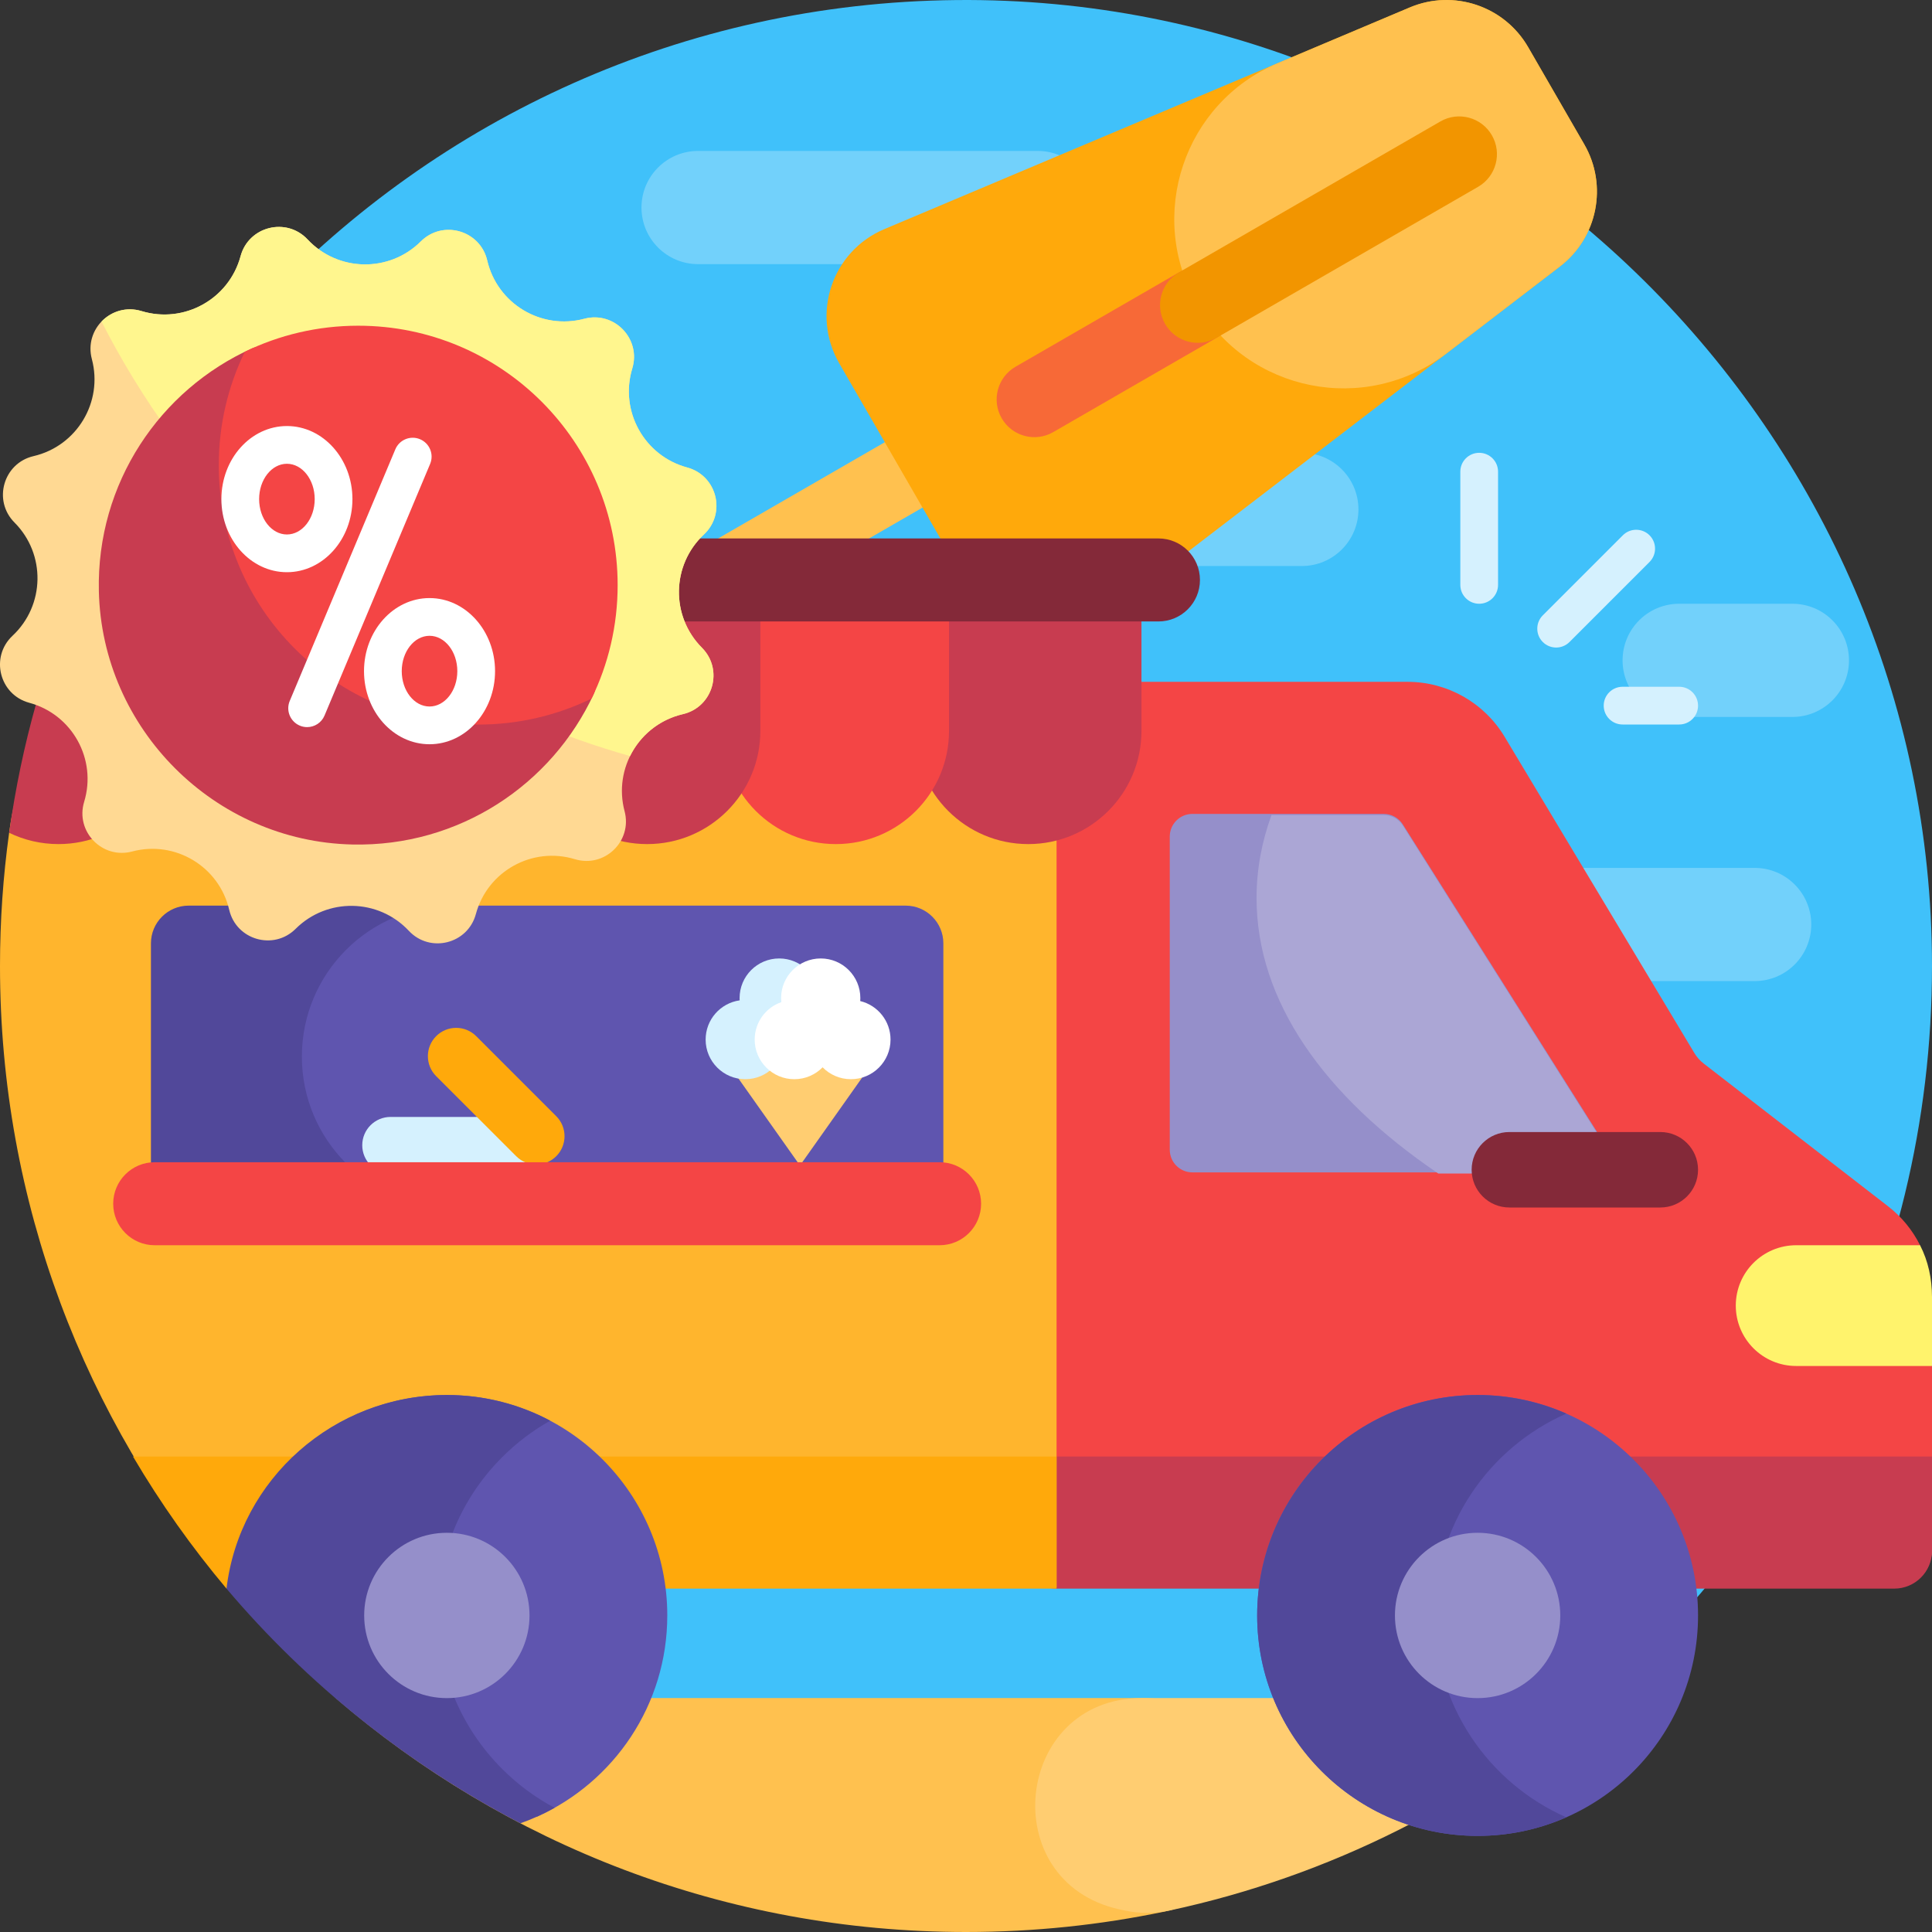 <svg id="Capa_1" enable-background="new 0 0 512 512" height="512" viewBox="0 0 512 512" width="512" xmlns="http://www.w3.org/2000/svg"><rect x="0" y="0" width="512" height="512" fill="#333333" stroke="none"/><g><path d="m512 256.001c0 83.266-39.754 157.247-101.316 203.999h-241.086c-40.855 0-74.985-31.118-78.731-71.801-10.145-110.183-20.867-308.097-20.867-308.097 46.102-48.733 111.148-79.357 183.354-80.089 141.47-1.432 258.646 114.51 258.646 255.988z" fill="#40c1fa"/><path d="m275 70h-90c-8.284 0-15-6.716-15-15 0-8.284 6.716-15 15-15h90c8.284 0 15 6.716 15 15 0 8.284-6.716 15-15 15zm205 175c0-8.284-6.716-15-15-15h-90c-8.284 0-15 6.716-15 15 0 8.284 6.716 15 15 15h90c8.284 0 15-6.716 15-15zm10-70c0-8.284-6.716-15-15-15h-30c-8.284 0-15 6.716-15 15 0 8.284 6.716 15 15 15h30c8.284 0 15-6.716 15-15zm-130-40c0-8.284-6.716-15-15-15h-30c-8.284 0-15 6.716-15 15 0 8.284 6.716 15 15 15h30c8.284 0 15-6.716 15-15z" fill="#72d1fb"/><path d="m397 125v30c0 2.761-2.239 5-5 5s-5-2.239-5-5v-30c0-2.761 2.239-5 5-5s5 2.239 5 5zm48 57h-15c-2.761 0-5 2.239-5 5s2.239 5 5 5h15c2.761 0 5-2.239 5-5s-2.239-5-5-5zm-7.858-40.142c-1.953-1.953-5.118-1.953-7.071 0l-21.213 21.213c-1.953 1.952-1.953 5.118 0 7.071 1.953 1.953 5.118 1.953 7.071 0l21.213-21.213c1.953-1.952 1.953-5.118 0-7.071z" fill="#d5f1fe"/><path d="m302.853 450c34.392 0 39.485 49.534 5.821 56.575-17 3.556-34.618 5.425-52.674 5.425-63.831 0-122.205-23.361-167.039-62z" fill="#ffc14f"/><path d="m309.981 506.298c-3.941.846-8.021.846-11.962 0-.446-.096-.891-.192-1.336-.29-33.149-7.302-27.963-56.008 5.981-56.008h120.376c-31.828 27.429-70.478 47.159-113.059 56.298z" fill="#ffcd71"/><path d="m339.744 79.512-155.885 90c-4.783 2.762-10.899 1.123-13.66-3.66s-1.123-10.899 3.66-13.66l155.885-90c4.783-2.762 10.899-1.123 13.66 3.66s1.123 10.899-3.66 13.66z" fill="#ffc14f"/><path d="m413.414 70.606-120.06 92.05c-11.983 9.187-29.312 5.736-36.862-7.34l-34.092-59.05c-7.519-13.023-1.922-29.688 11.933-35.534l139.278-58.762c11.617-4.901 25.065-.385 31.369 10.534l14.874 25.762c6.274 10.868 3.519 24.704-6.44 32.34z" fill="#ffa90b"/><path d="m413.414 70.606-30.064 23.05c-21.499 16.483-52.592 10.292-66.137-13.169-13.49-23.365-3.449-53.267 21.409-63.754l34.989-14.763c11.617-4.901 25.065-.385 31.369 10.534l14.874 25.762c6.274 10.868 3.519 24.704-6.44 32.34z" fill="#ffc14f"/><path d="m322.423 89.512-43.301 25c-4.783 2.762-10.899 1.123-13.66-3.66s-1.123-10.899 3.66-13.66l43.301-25c4.783-2.762 10.899-1.123 13.66 3.66 2.762 4.783 1.123 10.899-3.66 13.66z" fill="#f76937"/><path d="m391.705 49.512-69.282 40c-4.783 2.762-10.899 1.123-13.66-3.66s-1.123-10.899 3.66-13.66l69.282-40c4.783-2.761 10.899-1.123 13.66 3.66 2.762 4.783 1.123 10.899-3.66 13.66z" fill="#f29500"/><path d="m511.993 361.993.007.007v48.692c0 5.523-4.477 10-10 10h-222c-5.523 0-10-4.477-10-10v-220c0-5.523 4.477-10 10-10h93.014c10.538 0 20.303 5.529 25.724 14.565l50.294 83.823c.639 1.065 1.471 2.002 2.453 2.763l48.879 37.842c3.591 2.78 6.454 6.297 8.441 10.252.445.885.637 13.817-.511 20.254-.767 4.303.608 8.711 3.699 11.802z" fill="#f44545"/><path d="m512 386v25c0 5.523-4.477 10-10 10h-222c-5.523 0-10-4.477-10-10v-25z" fill="#c83c50"/><path d="m280 168.692v252h-219.976c-37.45-44.517-60.024-101.964-60.024-164.692 0-11.977.824-23.761 2.418-35.299.035-.254.07-.507.106-.761 5.781-40.951 41.106-71.247 82.463-71.247h175.013c11.046-.001 20 8.954 20 19.999z" fill="#ffb52d"/><path d="m280 386v35h-219.976c-9.191-10.925-17.485-22.63-24.771-35z" fill="#ffa90b"/><path d="m117 320h-67c-5.523 0-10-4.477-10-10v-60c0-5.523 4.477-10 10-10h67c5.523 0 10 4.477 10 10v60c0 5.523-4.477 10-10 10z" fill="#51489a"/><path d="m240 320h-120c-22.091 0-40-17.909-40-40 0-22.091 17.909-40 40-40h120c5.523 0 10 4.477 10 10v60c0 5.523-4.477 10-10 10z" fill="#5f55af"/><path d="m419.114 310.692h-103.114c-3.314 0-6-2.686-6-6v-83c0-3.313 2.686-6 6-6h50.693c2.059 0 3.974 1.056 5.073 2.796l52.421 83c2.523 3.996-.348 9.204-5.073 9.204z" fill="#958fca"/><path d="m424.187 301.796c2.523 3.996-.348 9.204-5.073 9.204h-37.946c-30.311-20.539-48.168-45.751-48.168-73 0-7.506 1.355-14.858 3.952-22h29.741c2.059 0 3.974 1.056 5.073 2.796z" fill="#aba6d5"/><path d="m508.838 330c2.153 4.189 3.162 8.881 3.162 13.714v18.286h-36c-8.837 0-16-7.164-16-16 0-8.836 7.163-16 16-16z" fill="#fff36c"/><path d="m440 320h-40c-5.523 0-10-4.477-10-10 0-5.523 4.477-10 10-10h40c5.523 0 10 4.477 10 10 0 5.523-4.477 10-10 10z" fill="#842939"/><path d="m272.5 223.693c-16.569 0-30-13.431-30-30v-40h60v40c0 16.568-13.431 30-30 30z" fill="#c83c50"/><path d="m2.433 220.703c3.242-23.507 9.674-45.993 18.848-67.011h24.219v40c0 16.569-13.431 30-30 30-4.684 0-9.117-1.074-13.067-2.989z" fill="#c83c50"/><path d="m221.5 223.693c-16.569 0-30-13.431-30-30v-40h60v40c0 16.568-13.431 30-30 30z" fill="#f44545"/><path d="m171.5 223.693c-16.569 0-30-13.431-30-30v-40h60v40c0 16.568-13.431 30-30 30z" fill="#c83c50"/><path d="m318 153.692c0 6.075-4.925 11-11 11h-286.598c2.632-7.499 5.599-14.839 8.891-22h277.707c6.075 0 11 4.925 11 11z" fill="#842939"/><path d="m212 308.87-19-26.87h38z" fill="#ffcd71"/><path d="m207.982 274.896c.011.2.018.401.018.604 0 5.799-4.701 10.5-10.5 10.5s-10.5-4.701-10.5-10.5c0-5.296 3.921-9.675 9.018-10.396-.011-.2-.018-.401-.018-.604 0-5.799 4.701-10.5 10.5-10.5s10.5 4.701 10.5 10.5c0 5.296-3.921 9.675-9.018 10.396z" fill="#d5f1fe"/><path d="m236 275.5c0 5.799-4.701 10.5-10.5 10.5-2.938 0-5.594-1.208-7.5-3.152-1.906 1.945-4.562 3.152-7.5 3.152-5.799 0-10.5-4.701-10.5-10.5 0-4.592 2.948-8.495 7.055-9.921-.036-.355-.055-.715-.055-1.079 0-5.799 4.701-10.5 10.5-10.5s10.5 4.701 10.5 10.5c0 .267-.01.531-.03.793 4.607 1.111 8.03 5.259 8.03 10.207z" fill="#fff"/><path d="m133.5 311h-30c-4.142 0-7.5-3.358-7.5-7.5 0-4.142 3.358-7.5 7.5-7.5h30c4.142 0 7.5 3.358 7.5 7.5 0 4.142-3.358 7.5-7.5 7.5z" fill="#d5f1fe"/><path d="m136.803 306.41-21.213-21.213c-2.929-2.929-2.929-7.678 0-10.607 2.929-2.929 7.678-2.929 10.607 0l21.213 21.213c2.929 2.929 2.929 7.678 0 10.607-2.929 2.929-7.678 2.929-10.607 0z" fill="#ffa90b"/><path d="m260 319c0 6.075-4.925 11-11 11h-208c-6.075 0-11-4.925-11-11s4.925-11 11-11h208c6.075 0 11 4.925 11 11z" fill="#f44545"/><path d="m176.837 428.111c0 23.719-14.136 44.136-34.442 53.287-1.463.659-81.194-65.412-80.549-67.915 6.493-25.185 29.36-43.791 56.572-43.791 32.264 0 58.419 26.155 58.419 58.419zm214.744-58.419c-32.264 0-58.419 26.155-58.419 58.418 0 32.264 26.155 58.419 58.419 58.419s58.419-26.155 58.419-58.419c0-32.263-26.155-58.418-58.419-58.418z" fill="#5f55af"/><path d="m146.975 479.085c-2.878 1.616-5.907 2.996-9.061 4.112-29.734-15.486-56.43-36.812-77.89-62.197 3.43-28.994 28.478-51.308 58.394-51.308 9.902 0 19.229 2.464 27.401 6.812-4.565 2.562-8.86 5.783-12.743 9.667-22.814 22.814-22.814 59.803 0 82.617 4.21 4.209 8.902 7.642 13.899 10.297zm233.213-50.974c0-23.899 14.351-44.446 34.906-53.494-7.194-3.167-15.148-4.925-23.513-4.925-32.264 0-58.419 26.155-58.419 58.418 0 32.264 26.155 58.419 58.419 58.419 8.365 0 16.318-1.758 23.513-4.925-20.555-9.047-34.906-29.594-34.906-53.493z" fill="#51489a"/><path d="m140.326 428.111c0 12.099-9.808 21.907-21.907 21.907s-21.907-9.808-21.907-21.907 9.808-21.907 21.907-21.907 21.907 9.808 21.907 21.907zm251.255-21.907c-12.099 0-21.907 9.808-21.907 21.907s9.808 21.907 21.907 21.907 21.907-9.808 21.907-21.907-9.808-21.907-21.907-21.907z" fill="#958fca"/><path d="m186.02 171.658c5.795 5.815 2.952 15.734-5.044 17.596-11.489 2.676-18.488 14.325-15.455 25.725 2.111 7.934-5.311 15.102-13.166 12.717-11.288-3.428-23.173 3.162-26.247 14.551-2.139 7.926-12.15 10.423-17.761 4.43-8.062-8.612-21.65-8.848-30.006-.521-5.815 5.795-15.734 2.952-17.596-5.044-2.676-11.489-14.325-18.488-25.725-15.455-7.934 2.111-15.102-5.311-12.717-13.167 3.427-11.288-3.162-23.173-14.551-26.247-7.926-2.139-10.423-12.15-4.43-17.761 8.612-8.062 8.848-21.65.521-30.006-5.795-5.815-2.952-15.734 5.044-17.596 11.489-2.676 18.488-14.325 15.455-25.725-2.111-7.934 5.311-15.102 13.166-12.716 11.288 3.427 23.173-3.162 26.247-14.552 2.139-7.926 12.15-10.423 17.761-4.43 8.062 8.612 21.65 8.849 30.006.521 5.815-5.795 15.734-2.952 17.596 5.044 2.676 11.489 14.325 18.488 25.725 15.455 7.934-2.111 15.102 5.311 12.717 13.166-3.428 11.288 3.162 23.173 14.551 26.247 7.926 2.139 10.423 12.15 4.43 17.761-8.611 8.063-8.848 21.651-.521 30.007z" fill="#ffd993"/><path d="m186.02 171.658c5.795 5.815 2.952 15.734-5.044 17.596-6.356 1.48-11.337 5.707-14.006 11.117-36.007-10.217-69.984-29.498-98.329-57.843-17.283-17.283-31.196-36.659-41.739-57.313 2.571-2.679 6.531-4.014 10.607-2.776 11.288 3.427 23.173-3.162 26.247-14.552 2.139-7.926 12.15-10.423 17.761-4.43 8.062 8.612 21.65 8.849 30.006.521 5.815-5.795 15.734-2.952 17.596 5.044 2.676 11.489 14.325 18.488 25.725 15.455 7.934-2.111 15.102 5.311 12.717 13.166-3.427 11.288 3.162 23.173 14.551 26.247 7.926 2.139 10.423 12.15 4.43 17.761-8.612 8.063-8.849 21.651-.522 30.007z" fill="#fff68e"/><path d="m157.339 183.949c-11.12 23.989-35.665 40.488-63.99 39.851-36.509-.821-66.33-30.643-67.15-67.152-.642-28.615 16.204-53.372 40.593-64.326 3.688-1.656 7.759 1.436 7.158 5.434-.576 3.826-.836 7.755-.753 11.76.754 36.626 30.673 66.539 67.298 67.287 3.72.076 7.374-.144 10.94-.637 4.356-.602 7.754 3.794 5.904 7.783z" fill="#c83c50"/><path d="m163.682 155.068c0 10.777-2.48 20.974-6.9 30.053-9.079 4.42-19.277 6.9-30.053 6.9-37.97 0-68.75-30.781-68.75-68.75 0-10.777 2.48-20.975 6.9-30.054 9.079-4.419 19.277-6.899 30.053-6.899 37.97 0 68.75 30.78 68.75 68.75z" fill="#f44545"/><path d="m113.987 122.945-27.985 66.683c-.803 1.914-2.659 3.066-4.612 3.066-.645 0-1.301-.125-1.933-.391-2.546-1.068-3.744-3.999-2.675-6.545l27.985-66.683c1.069-2.546 3.998-3.746 6.545-2.676 2.546 1.07 3.744 4 2.675 6.546zm-37.952 28.696c-9.575 0-17.365-8.688-17.365-19.369 0-10.68 7.79-19.368 17.365-19.368s17.365 8.688 17.365 19.368-7.79 19.369-17.365 19.369zm7.365-19.369c0-5.166-3.304-9.368-7.365-9.368s-7.365 4.202-7.365 9.368 3.304 9.369 7.365 9.369 7.365-4.203 7.365-9.369zm47.795 45.591c0 10.681-7.79 19.369-17.365 19.369s-17.365-8.688-17.365-19.369 7.79-19.369 17.365-19.369 17.365 8.689 17.365 19.369zm-10 0c0-5.166-3.304-9.369-7.365-9.369s-7.365 4.203-7.365 9.369 3.304 9.369 7.365 9.369 7.365-4.203 7.365-9.369z" fill="#fff"/></g></svg>